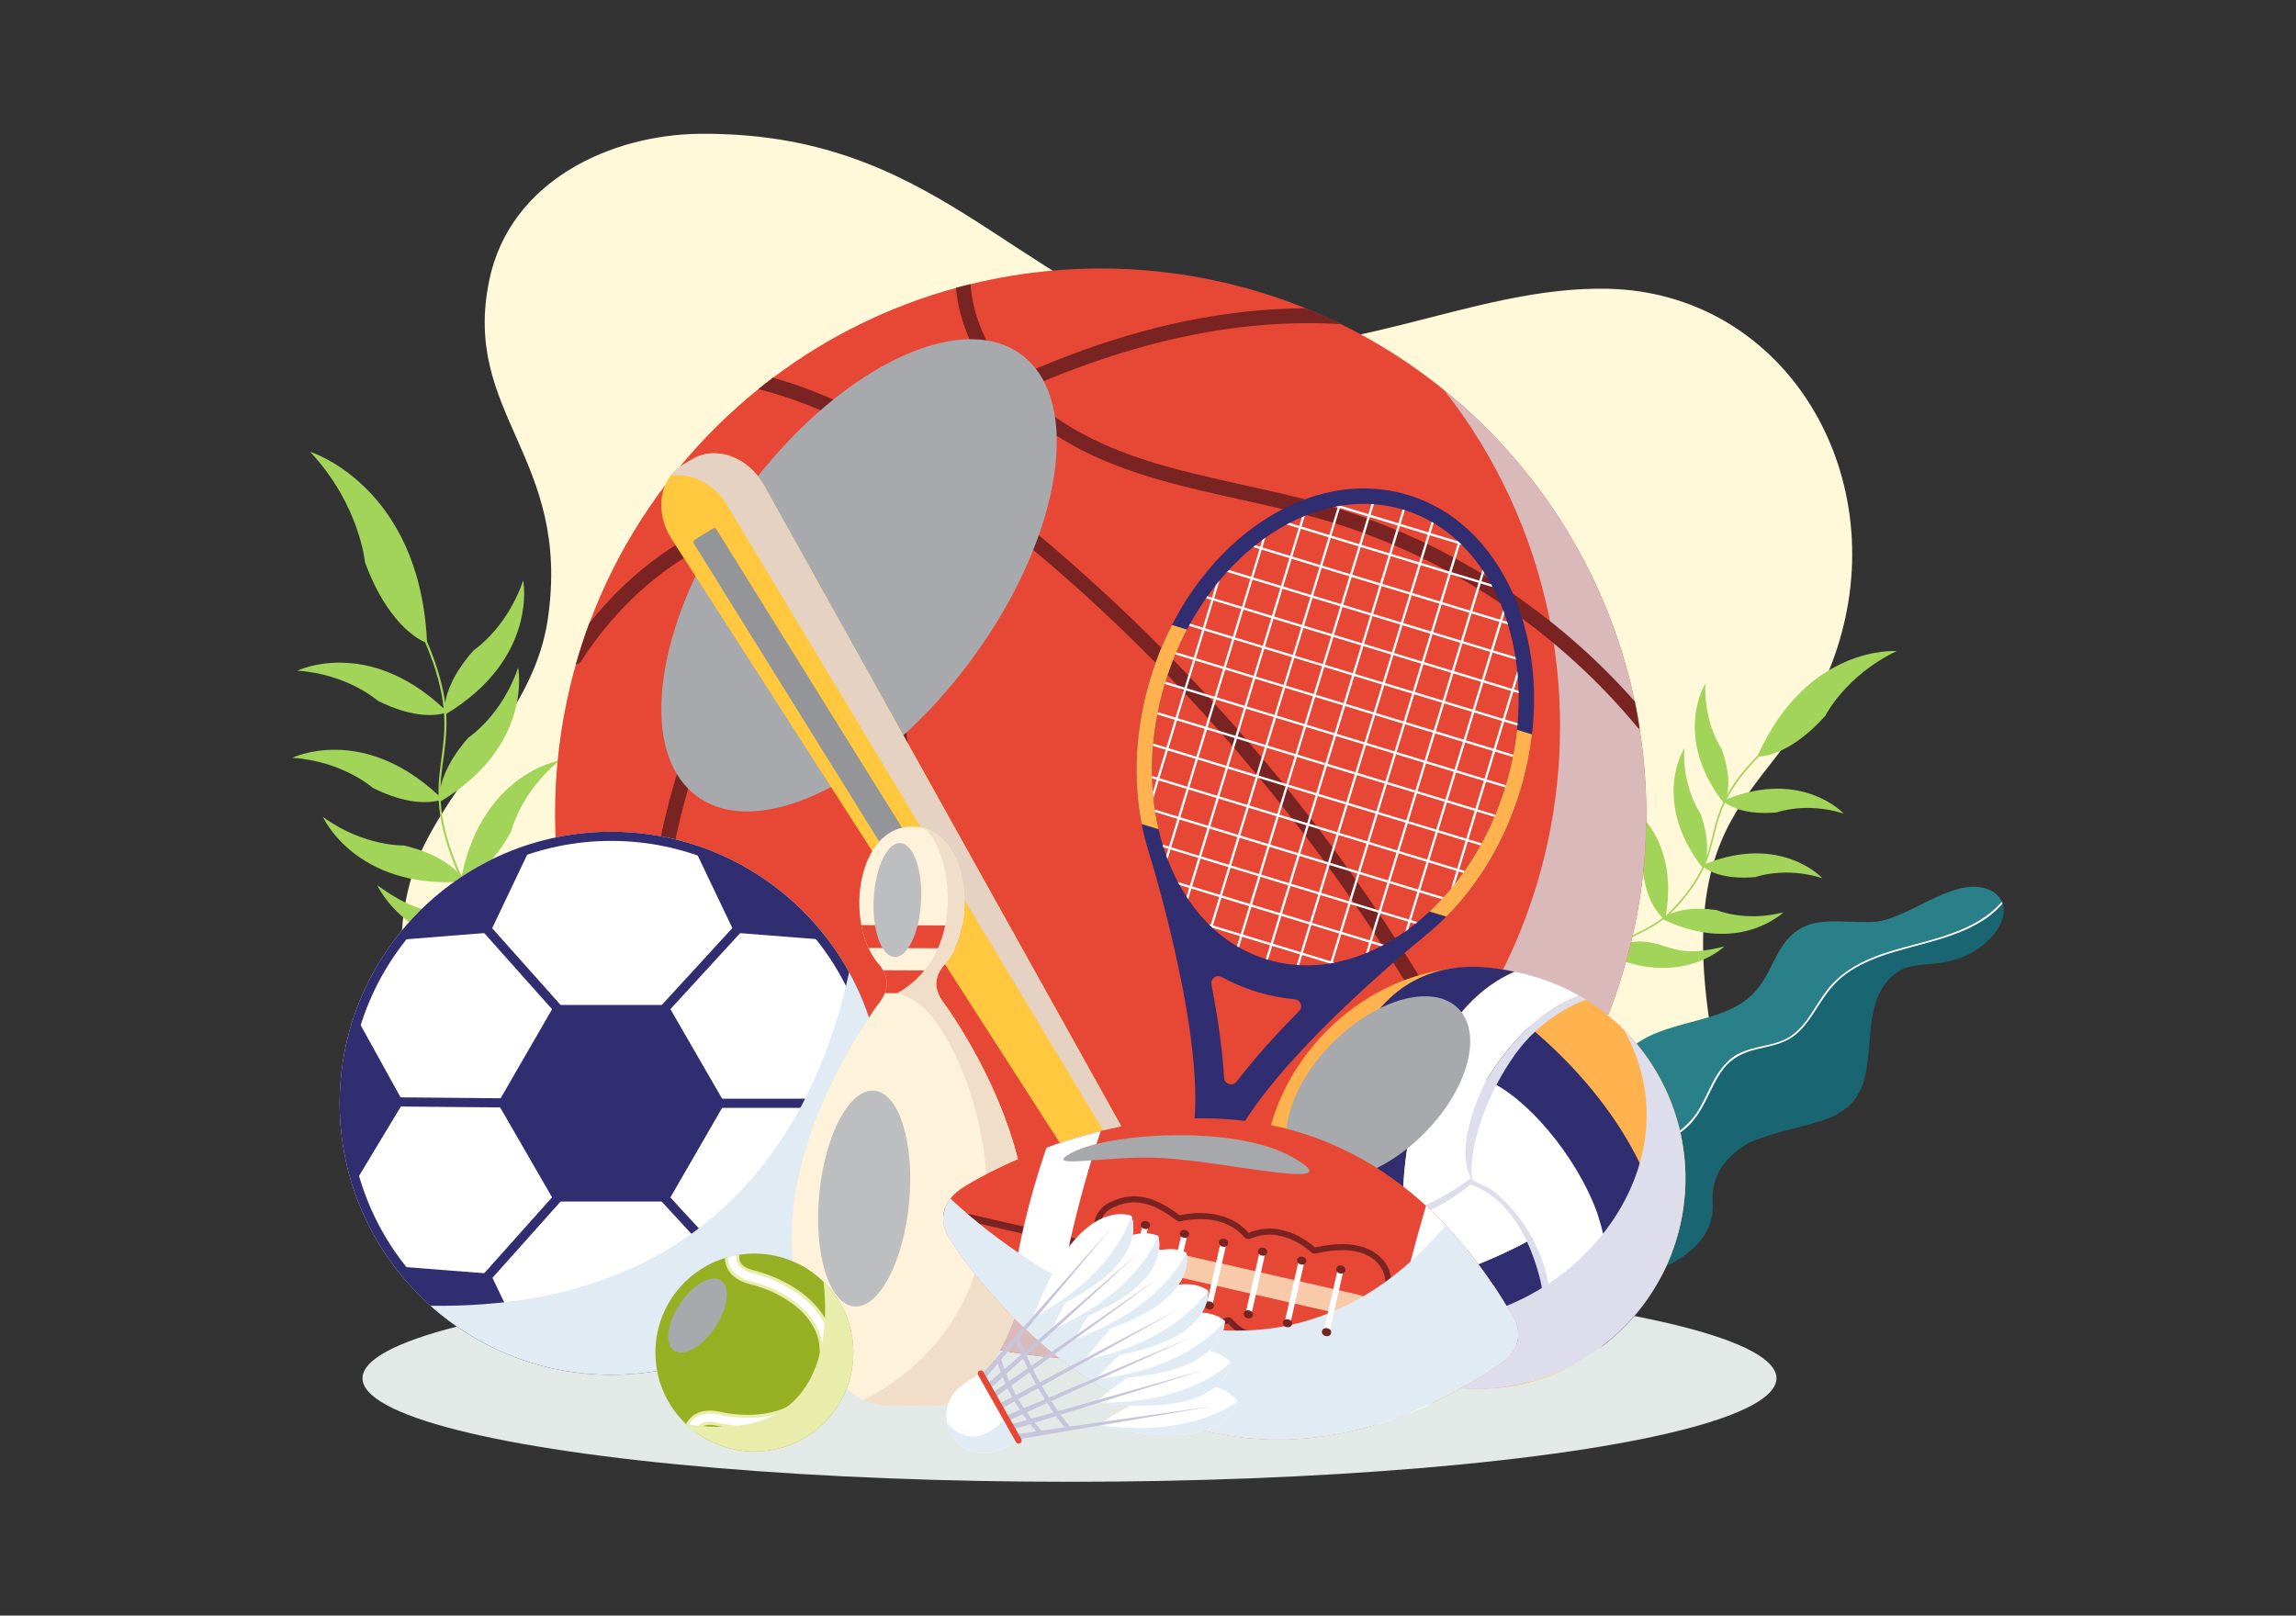 <svg xmlns="http://www.w3.org/2000/svg" id="Layer_1" x="0" y="0" enable-background="new 0 0 1364 960" version="1.1" viewBox="0 0 1364 960" xml:space="preserve"><rect x="0" y="0" width="1364" height="960" fill="#333333" stroke="none"/><ellipse cx="635.35" cy="818.99" fill="#e2e9e7" rx="420" ry="61.51"/><path fill="#fff8d9" d="M415.89,79.51c138.6-1.17,182.38,87.64,295.56,122.36c80.45,18.69,161.33-32.21,243.91-30.28
		c102.01,2.39,166.01,103.87,138.66,204.79c-26.96,99.46-106.1,86.03-75.22,249.95c6.08,32.26,2.17,73.1-11.66,96.21
		c-72.98,121.97-312.15-29.6-463.65,23.68c-91.53,32.19-166.43,32.19-238.19-31.88c-60.24-53.78-84.69-149.38-53.1-212.56
		c23.73-47.45,65.58-81.46,73.25-133.95c14.09-96.36-51.25-121.64-34.82-201.21C302.87,107.36,362.99,79.96,415.89,79.51z"/><path fill="#298089" d="M1041.52,590.44c-18.34,18.8-53.68,14.82-73.51,33.11c-10.99,10.97-9.26,25.42-10.5,38.5
						c-4.32,23.33-10.53,49.24-27.24,70.59c-8.39,9.45-20.34,16.99-26.8,27.25c10.54,2.66,23.68,4.13,37.12,3.74
						c0.31-0.19,0.62-0.39,0.93-0.58c11.92-7.78,22.01-18.85,25.29-33.02c3-12.9,0.96-27.47,8.36-39.08
						c4.05-6.35,10.5-10.54,16.63-14.66c6.32-4.26,12.16-8.73,16.36-15.19c7.02-10.78,10.32-24.9,21.13-32.83
						c6.6-4.83,14.84-5.82,22.56-7.74c4.32-1.07,8.57-2.52,12.25-5.07c3.15-2.18,5.81-4.95,8.16-7.95
						c4.63-5.92,8.15-12.62,12.68-18.62c4.6-6.09,10.41-10.98,17-14.8c14.39-8.33,30.93-11.37,46.71-15.96
						c14.28-4.16,29.28-9.94,39.52-21.19c0.35-0.38,0.69-0.77,1.02-1.17c-0.94-2.09-2.5-4.03-4.77-5.75
						c-20.91-11.97-47.32,14.59-70.04,17.76c-26.3,1.12-45.29-7.18-59.49,21.2C1051.01,576.32,1047.87,584.11,1041.52,590.44z"/><path fill="#196572" d="M1148.67,558.13c-15.78,4.59-32.32,7.64-46.71,15.96c-6.59,3.82-12.41,8.71-17,14.8
						c-4.54,5.99-8.05,12.69-12.68,18.62c-2.35,3-5.01,5.77-8.16,7.95c-3.69,2.55-7.93,4-12.25,5.07
						c-7.72,1.92-15.96,2.91-22.56,7.74c-10.81,7.93-14.11,22.05-21.13,32.83c-4.2,6.46-10.04,10.93-16.36,15.19
						c-6.13,4.12-12.58,8.31-16.63,14.66c-7.4,11.61-5.37,26.18-8.36,39.08c-3.29,14.17-13.38,25.23-25.29,33.02
						c-0.3,0.2-0.62,0.4-0.93,0.58c0.68-0.01,1.36-0.04,2.05-0.07c31.09-1.32,75.29-15.41,74.9-47.14
						c-1.21-14.84,3.87-27.32,22.48-37.88c35.31-14.35,65.41-7.75,69.28-47.17c2.93-17.39-0.59-44.67,21.82-55.95
						c9.49-3.24,19.48-1.86,29.02-4.84c17.28-4.07,33.85-21.09,29.51-33.7c-0.11-0.37-0.26-0.74-0.44-1.11
						c-0.33,0.4-0.67,0.79-1.02,1.17C1177.95,548.19,1162.94,553.97,1148.67,558.13z"/><path fill="#fff" d="M1148.67,558.13c-15.78,4.59-32.32,7.64-46.71,15.96c-6.59,3.82-12.41,8.71-17,14.8
						c-4.54,5.99-8.05,12.69-12.68,18.62c-2.35,3-5.01,5.77-8.16,7.95c-3.69,2.55-7.93,4-12.25,5.07
						c-7.72,1.92-15.96,2.91-22.56,7.74c-10.81,7.93-14.11,22.05-21.13,32.83c-4.2,6.46-10.04,10.93-16.36,15.19
						c-6.13,4.12-12.58,8.31-16.63,14.66c-7.4,11.61-5.37,26.18-8.36,39.08c-3.29,14.17-13.38,25.23-25.29,33.02
						c-0.3,0.2-0.62,0.4-0.93,0.58c0.68-0.01,1.36-0.04,2.05-0.07c2.82-1.87,5.55-3.95,8.19-6.26c4.85-4.26,9.1-9.21,12.25-14.85
						c3.35-6,5.09-12.5,5.96-19.29c0.89-6.92,1.06-13.96,2.64-20.78c1.79-7.8,5.78-14.08,12.02-19.1
						c6.11-4.91,13.18-8.53,18.94-13.91c4.84-4.53,8.14-10.27,11.1-16.13c3.08-6.13,5.83-12.52,10.02-18
						c5.08-6.66,11.96-9.92,19.99-11.82c7.77-1.83,15.8-3.09,22.29-8.1c5.74-4.44,9.71-10.69,13.57-16.72
						c4.27-6.66,8.64-13.08,14.82-18.12c6.59-5.36,14.32-9.1,22.25-12c23.85-8.74,55.66-11.22,72.97-31.6
						c-0.11-0.37-0.26-0.74-0.44-1.11c-0.33,0.4-0.67,0.79-1.02,1.17C1177.95,548.19,1162.94,553.97,1148.67,558.13z"/><path fill="#a2d459" d="M306.62,560.83c-9.83-14.47-21.08-21.99-30.8-37.95c4.71-1.69,16.54-7.81,27.85-28.78
			c0,0,5.33-23.16,28.75-42.16c0,0-45.4,7.37-58.1,68.37l-0.47-0.39c-8.24-18.62-11.34-32.32-12.02-43.75
			c55.11-33.22,46.01-79.53,46.01-79.53c-9.67,28.56-29.53,41.61-29.53,41.61c-11.09,12.61-15.16,22.89-16.58,29.62
			c0.49-15.03,4.38-26.88,3.36-43.63c54.81-33.21,45.74-79.37,45.74-79.37c-9.67,28.56-29.53,41.61-29.53,41.61
			c-11.91,13.54-15.73,24.41-16.86,31.06c-1.33-9.94-4.47-21.66-10.78-36.5c-4.5-92.5-69.4-112.56-69.4-112.56
			c29.59,31.73,32.59,65.8,32.59,65.8c13.24,35.63,31.03,45.38,35.7,47.39c6.87,16.21,9.92,28.7,10.97,39.23
			c-45.54-42.52-86.89-22.37-86.89-22.37c30.08,2.02,47.8,17.87,47.8,17.87c21.33,10.62,34.52,8.8,39.35,7.46
			c1.26,18.65-3.59,31.27-3.28,48.76c-45.52-42.47-86.84-22.33-86.84-22.33c30.08,2.02,47.8,17.87,47.8,17.87
			c21.06,10.48,34.18,8.84,39.15,7.51c0.58,11.17,3.43,24.5,11.09,42.42l-0.06-0.05c-4.76-4.79-14.15-11.46-31.69-15.66
			c0,0-23.76,0.78-48.12-16.97c0,0,19.2,42.95,83.13,38.48c8.82,14.27,18.83,21.71,27.9,33.71c-5.04-4.68-13.92-12.95-30.63-14.64
			c-12.69-1.29-23.76,0.78-48.12-16.97c0,0,19.26,43.09,83.44,38.46c6.24,10.07,11.79,23.55,15.83,44.73
			c0.41-0.08,0.84-0.15,1.26-0.24c-4.17-21.71-9.91-35.39-16.35-45.59c4.83-1.78,20.74-6.81,27.66-28.71c0,0,5.34-23.16,28.75-42.16
			C364.7,492.52,319.33,499.89,306.62,560.83z"/><path fill="#a2d459" d="M954.63,564.12c11.26-7.69,21.57-9.95,33.17-18.76c-2.94-2.57-9.78-10.38-12-28.83c0,0,2.73-18.33-8.84-38.8
			c0,0,30.85,18.3,22.66,66.19l0.45-0.15c11.29-11.16,17.45-20.23,21.2-28.32c-30.52-39.82-10.71-70.84-10.71-70.84
			c-1.13,23.48,9.56,38.62,9.56,38.62c4.45,12.31,4.48,20.94,3.59,26.23c3.93-11.05,4.49-20.76,10.01-32.62
			c-30.31-39.73-10.56-70.65-10.56-70.65c-1.13,23.48,9.56,38.62,9.56,38.62c4.78,13.23,4.46,22.2,3.38,27.35
			c3.8-6.83,9.42-14.45,18.23-23.41c29.64-65.85,82.47-61.89,82.47-61.89c-30.52,14.59-42.42,38.46-42.42,38.46
			c-19.77,22.08-35.46,24.08-39.43,24.21c-9.61,9.81-15.39,18-19.15,25.34c45.18-17.87,69.44,8.55,69.44,8.55
			c-22.41-7.11-39.78-0.66-39.78-0.66c-18.51,1.62-27.56-3.46-30.68-5.81c-6.24,13.17-6.32,23.72-11.53,36.33
			c45.15-17.84,69.39,8.56,69.39,8.56c-22.41-7.11-39.78-0.66-39.78-0.66c-18.27,1.6-27.33-3.33-30.56-5.72
			c-3.6,7.94-9.47,16.8-20.15,27.62l0.05-0.02c4.82-2.12,13.53-4.28,27.46-2.33c0,0,17.02,7.34,39.76,1.4
			c0,0-26.18,25.69-71.31,4.22c-10.47,7.85-19.86,10.38-29.86,16.51c4.99-1.96,13.8-5.42,26.4-1.89c9.58,2.69,17.02,7.34,39.76,1.4
			c0,0-26.27,25.78-71.53,4.11c-7.4,5.53-15.27,13.73-24.24,27.95c-0.28-0.17-0.57-0.35-0.85-0.53
			c9.22-14.57,17.28-22.86,24.87-28.42c-3-2.67-13.11-10.85-11.89-28.72c0,0,2.73-18.33-8.84-38.8
			C931.96,497.98,962.78,516.26,954.63,564.12z"/><path fill="#e64835" d="M885.03,256.45c-26.37-26.83-56.32-48.11-88.33-63.78c0,0,0,0-0.03-0.03c-6.89-3.42-13.9-6.54-21.01-9.43
			c-63.4-25.65-133.26-30.49-199.13-14.35c-2.9,0.69-5.74,1.45-8.62,2.23c-38.5,10.54-75.42,28.3-108.68,53.34
			c-2.92,2.19-5.77,4.44-8.62,6.75c-8.25,6.63-16.25,13.76-23.98,21.35c-35,34.4-60.51,74.81-76.55,117.94
			c-3,8.01-5.65,16.12-7.97,24.33c-29.81,104.86-5.79,221.91,72.36,307.44c0.03,0.03,0.03,0.03,0.06,0.06
			c2.66,2.89,5.4,5.81,8.18,8.64c3.83,3.9,7.72,7.67,11.74,11.32c0.03,0.03,0.03,0.03,0.03,0.03
			c62.81,57.92,143.16,86.49,223.2,85.52c3.96,0,7.85-0.12,11.78-0.34c76.79-3.64,152.57-34.46,211.7-92.58
			c5.21-5.13,10.21-10.35,14.96-15.76l6.32-7.27c61.85-73.71,85.83-168.58,71.65-258.67c-0.82-5.49-1.74-10.83-2.88-16.26
			c0-0.06-0.06-0.13-0.09-0.16C958.8,358.2,930.12,302.31,885.03,256.45z"/><path fill="#d9b9b9" d="M669.44,807.47c-3.93,0.22-7.82,0.34-11.78,0.34c-80.04,0.97-160.39-27.6-223.2-85.52c0,0,0,0-0.03-0.03
			c-4.02-3.65-7.91-7.42-11.74-11.32c-2.78-2.83-5.53-5.75-8.18-8.64c-0.03-0.03-0.03-0.03-0.06-0.06
			c-5.64-6.17-10.96-12.52-16.03-19c60.31,49.11,134.28,73.36,208.02,72.47c3.96,0,7.85-0.12,11.78-0.34
			c76.79-3.64,152.57-34.46,211.7-92.58c5.21-5.13,10.21-10.35,14.96-15.76l6.32-7.27c61.85-73.71,85.83-168.58,71.65-258.67
			c-0.82-5.49-1.74-10.83-2.88-16.26c0-0.06-0.06-0.13-0.09-0.16c-9.92-47.24-30.52-92.73-61.76-132.63
			c9.3,7.56,18.31,15.66,26.91,24.4c45.09,45.87,73.77,101.75,86.08,160.33c0.03,0.03,0.09,0.09,0.09,0.16
			c1.14,5.43,2.06,10.76,2.88,16.26c14.18,90.09-9.81,184.96-71.65,258.67l-6.32,7.27c-4.75,5.41-9.75,10.63-14.96,15.76
			C822.01,773.01,746.24,803.83,669.44,807.47z"/><path fill="#7a2323" d="M766.87,485.47c-54.67-69.94-118.2-133.75-189.05-187.35c-12.57-9.52-25.48-18.69-38.86-27.09
			c-7.24,5.14-14.23,10.66-20.95,16.46c-13.15,11.32-25.16,23.62-36.05,36.73c19.05,12.47,33.93,32.44,42.38,53.04
			c8.55,20.76,12.28,42.85,15.02,64.8c3.21,25.26,5.8,50.58,8.67,75.81c2.81,24.92,4.93,50.01,9.61,74.69
			c4.65,24.59,13.55,47.53,23.82,70.48c22.81,50.85,46.19,103.54,87.09,143.27c0.37,0.38,0.68,0.75,0.89,1.16
			c-3.93,0.22-7.82,0.34-11.78,0.34c-31.87-32.67-53.27-73.48-72.14-114.42c-9.91-21.52-20.35-43.13-27.98-65.54
			c-7.41-21.87-10.93-44.55-13.63-67.22c-2.97-24.57-5.59-49.24-8.4-73.84c-2.58-22.92-4.53-46.08-8.82-68.86
			c-6.23-33.11-20.57-68.74-50.35-86.85c-21.54,27.29-38.59,57.89-51.49,90.71c-18.82,47.85-31.61,97.74-30.72,149.24
			C395,623.82,408.92,675.99,434.32,722c0.03,0.09,0.09,0.16,0.12,0.25c-4.02-3.65-7.91-7.42-11.74-11.32
			c-2.78-2.83-5.53-5.75-8.18-8.64c-0.03-0.03-0.03-0.03-0.06-0.06c-15.8-35.24-25.36-73.18-28.3-111.86
			c-3.95-52.09,5.68-103.32,23.27-152.48c9.48-26.49,20.51-52.66,35.08-76.87c7.14-11.9,15.09-23.36,23.75-34.28
			c-1.95-0.98-4-1.81-6.11-2.58c-22.55-8.17-43.2-1.4-61.72,11.25c-22.03,15.11-40.7,34.95-55.1,57.38c-0.82,1.3-2.01,1.91-3.23,2
			c2.31-8.2,4.97-16.31,7.97-24.33c10.3-13.09,22.08-24.92,35.22-35.18c16.15-12.6,34.66-24.19,56.25-23.97
			c11.65,0.1,22.56,3.15,32.55,8.28c6.86-8.29,14.19-16.23,21.89-23.8c11-10.81,22.7-20.65,34.99-29.7
			c-24.95-15.01-51.39-27.32-79.7-34.7c-0.25-0.07-0.43-0.13-0.65-0.22c2.85-2.31,5.71-4.56,8.62-6.75
			c28.16,8.03,54.62,20.81,79.54,36.16c17.27-11.97,35.55-22.34,54.54-31.5c-13.81-16.57-23.49-36.34-25.39-58.01
			c2.87-0.79,5.71-1.54,8.62-2.23c1.53,21.23,11.21,40.44,25.06,56.35c10.95-5.08,22.11-9.69,33.39-13.98
			c44.94-17.12,92.7-27.87,140.68-28.02c7.11,2.9,14.12,6.01,21.01,9.43c-47.26-2.96-94.53,5.08-139.61,20.05
			c-16.65,5.5-33.19,11.87-49.32,19.14c1.95,1.98,3.95,3.9,6.06,5.72c24.02,21.36,54.08,33.02,84.79,41.19
			c33.57,8.95,68.1,14.23,101.22,25.1c32.62,10.75,63.83,25.78,92.52,44.65c29.15,19.16,55.71,42.16,78.79,68.28
			c0.03,0.03,0.09,0.09,0.09,0.16c1.14,5.43,2.06,10.76,2.88,16.26c-0.56-0.19-0.99-0.57-1.42-1.07
			c-45.6-55-106.37-96.95-174.24-119.44c-62.88-20.85-135.08-21.84-187.85-66.28c-3.96-3.34-7.76-6.89-11.31-10.69
			c-18.27,8.63-35.92,18.51-52.53,29.83c7.25,4.67,14.37,9.53,21.4,14.54c35.98,25.73,69.81,54.74,101.79,85.26
			c65.42,62.4,122.79,133.26,170.29,210.12c23.2,37.43,43.99,76.36,62.21,116.39l-6.32,7.27
			C861.74,623.13,818.27,551.2,766.87,485.47z"/><ellipse cx="510.33" cy="341.91" fill="#a7a9ac" rx="162.79" ry="83.5" transform="rotate(-53.76 510.301 341.888)"/><path fill="#fff" d="M524.5,655.59c0,88.96-72.39,161.35-161.36,161.35c-88.96,0-161.35-72.39-161.35-161.35
				c0-88.98,72.39-161.36,161.35-161.36C452.11,494.23,524.5,566.61,524.5,655.59z"/><polygon fill="#302d70" points="396.85 597.19 430.57 655.59 396.85 713.98 329.42 713.98 295.7 655.59 329.42 597.19"/><path fill="#302d70" d="M488.44,558.32l-52.04-4.08l-23.57-49.34C443.08,514.86,469.31,533.7,488.44,558.32z"/><path fill="#302d70" d="M314.8,504.46l-23.66,49.7l-53.4,4.25C257.17,533.38,283.93,514.32,314.8,504.46z"/><path fill="#302d70" d="M239.62,655.06l-28.24,46.87c-4.47-14.66-6.87-30.22-6.87-46.34c0-17.35,2.79-34.06,7.95-49.69
			L239.62,655.06z"/><path fill="#302d70" d="M315.27,806.87c-31.1-9.84-58.07-29-77.59-54.2l53.72,4.2L315.27,806.87z"/><path fill="#302d70" d="M490.02,750.81c-18.68,24.86-44.48,44.04-74.39,54.52l20.82-48.26L490.02,750.81z"/><path fill="#302d70" d="M521.76,655.59c0,16.51-2.52,32.44-7.2,47.4l-26.58-47.4L515,609.62
			C519.4,624.17,521.76,639.6,521.76,655.59z"/><rect width="69.48" height="5.45" x="382.49" y="572.24" fill="#302d70" transform="rotate(-47.476 417.2 574.936)"/><rect width="5.45" height="74.24" x="306.84" y="537.86" fill="#302d70" transform="rotate(-41.703 309.542 574.933)"/><rect width="5.45" height="78.03" x="413.84" y="696.41" fill="#302d70" transform="rotate(-42.597 416.603 735.474)"/><rect width="66.61" height="5.45" x="277.23" y="732.31" fill="#302d70" transform="rotate(-48.24 310.56 735.002)"/><rect width="73.91" height="5.45" x="422.86" y="652.86" fill="#302d70"/><rect width="5.45" height="67.15" x="266.45" y="621.76" fill="#302d70" transform="matrix(.009 -1 1 .009 -388.659 918.347)"/><path fill="#302d70" d="M363.14,816.94c-88.97,0-161.36-72.38-161.36-161.36s72.38-161.36,161.36-161.36
				c88.97,0,161.36,72.38,161.36,161.36S452.11,816.94,363.14,816.94z M363.14,499.68c-85.97,0-155.91,69.94-155.91,155.91
				s69.94,155.91,155.91,155.91s155.91-69.94,155.91-155.91S449.1,499.68,363.14,499.68z"/><path fill="#e1ebf4" d="M255.74,775.9c28.55,25.51,66.18,41.04,107.39,41.04c88.98,0,161.36-72.39,161.36-161.36
				c0-28.21-7.29-54.75-20.06-77.85C486.99,658.99,431.48,778.4,255.74,775.9z"/><g><path fill="#302d70" d="M836.53,294.14c-60.66-18.44-129.21,30.35-153.11,108.98c-23.9,78.62,5.91,157.31,66.57,175.74
			c60.66,18.44,129.21-30.35,153.11-108.98C927,391.26,897.2,312.58,836.53,294.14z M752.66,570.1
			c-55.73-16.94-82.86-90.65-60.47-164.31s85.94-119.81,141.68-102.88s82.86,90.65,60.47,164.31S808.4,587.04,752.66,570.1z"/><path fill="#ffb24d" d="M692.19,405.79c3.42-11.25,7.8-21.85,12.97-31.69l-8.92-2.71c-5.08,9.9-9.4,20.51-12.82,31.74
				c-9.1,29.95-10.41,59.91-5.18,86.55l10,3.04C682.16,466.36,682.99,436.07,692.19,405.79z"/><path fill="#ffb24d" d="M894.34,467.22c-9.2,30.28-25.37,55.91-45.08,74.42l10,3.04c19.16-19.23,34.75-44.84,43.85-74.8
				c3.41-11.23,5.72-22.45,7.01-33.5l-8.92-2.71C900.02,444.72,897.76,455.97,894.34,467.22z"/><path fill="#302d70" d="M682.45,506.19c0,0,38.95,124.84,24.42,175.13l10.98,3.34l10.98,3.34
			c15.91-49.88,117.74-131.92,117.74-131.92C771.01,592.69,715.37,578.36,682.45,506.19z M734.66,642.7
			c-2.33,3.06-7.21,1.58-7.45-2.26c-0.98-16.04-3.5-34.54-7.54-55.42c-0.67-3.44,2.97-6.12,6.05-4.45
			c13.6,7.37,28.09,11.78,43.49,13.22c3.49,0.33,5.02,4.57,2.55,7.06C756.79,615.95,744.41,629.92,734.66,642.7z"/><path fill="#302d70" d="M731.15,678.14l-20.73-6.3c-21.76,45.21-36.2,91.99-42.69,140.47l20.73,6.3
			C710.04,774.71,724.08,727.81,731.15,678.14z"/><rect width="35.85" height="11.25" x="661.63" y="810.28" fill="#ffb24d" transform="rotate(16.903 679.503 815.915)"/><path fill="#fff" d="M879.52,502.36c0.23-0.41,0.45-0.82,0.67-1.23l-7.81-2.37l5.02-16.5l10.36,3.15
			c0.18-0.42,0.36-0.85,0.54-1.27l-10.5-3.19l5.02-16.5l11.33,3.44c0.07-0.22,0.14-0.44,0.21-0.66c0.07-0.22,0.13-0.44,0.19-0.66
			l-11.33-3.44l5.02-16.5l10.5,3.19c0.09-0.45,0.17-0.9,0.26-1.36l-10.36-3.15l5.02-16.5l7.81,2.37c0.04-0.47,0.09-0.93,0.13-1.4
			l-7.54-2.29l5.02-16.5l3.1,0.94c-0.01-0.48-0.02-0.97-0.04-1.45l-2.66-0.81l2.22-7.3c-0.1-1.22-0.21-2.42-0.33-3.63l-3.2,10.53
			l-16.5-5.02l5.02-16.5l13.84,4.21c-0.07-0.5-0.14-1-0.22-1.5l-13.22-4.02l5.02-16.5l3.77,1.15c-0.16-0.53-0.32-1.06-0.48-1.58
			l-2.89-0.88l1.22-4.02c-0.26-0.71-0.52-1.42-0.79-2.13l-1.75,5.75l-16.5-5.02l5.02-16.5l7.09,2.16c-0.3-0.58-0.61-1.15-0.92-1.72
			l-5.77-1.75l1.59-5.23c-0.32-0.5-0.65-0.99-0.98-1.49l-1.92,6.32l-16.5-5.02l5.02-16.5l1.2,0.37c-0.72-0.71-1.44-1.41-2.18-2.1
			l-16.44-5l1.82-5.98c-0.4-0.24-0.81-0.48-1.22-0.71l-1.91,6.29l-16.5-5.02l2.49-8.21c-0.22-0.07-0.43-0.14-0.65-0.21
			c-0.22-0.07-0.44-0.12-0.66-0.19l-2.49,8.21l-16.5-5.02l1.91-6.29c-0.47-0.03-0.94-0.06-1.41-0.09l-1.82,5.98l-16.44-5
			c-0.99,0.16-1.99,0.34-2.98,0.53l1.2,0.37l-5.02,16.5l-16.5-5.02l1.92-6.32c-0.55,0.22-1.1,0.45-1.65,0.69l-1.59,5.23l-5.77-1.75
			c-0.58,0.3-1.15,0.6-1.72,0.91l7.09,2.16l-5.02,16.5l-16.5-5.02l1.75-5.75c-0.62,0.44-1.23,0.88-1.84,1.33l-1.22,4.02l-2.89-0.88
			c-0.43,0.34-0.86,0.7-1.28,1.05l3.77,1.15l-5.02,16.5l-13.22-4.02c-0.34,0.37-0.68,0.75-1.02,1.13l13.84,4.21l-5.02,16.5
			l-16.5-5.02l3.2-10.53c-0.77,0.93-1.54,1.87-2.3,2.83l-2.22,7.3l-2.66-0.81c-0.28,0.39-0.56,0.79-0.84,1.18l3.1,0.94l-5.02,16.5
			l-7.54-2.29c-0.23,0.41-0.45,0.82-0.67,1.23l7.81,2.37l-5.02,16.5l-10.36-3.15c-0.18,0.42-0.36,0.85-0.54,1.27l10.5,3.19
			l-5.02,16.5l-11.33-3.44c-0.07,0.22-0.14,0.44-0.21,0.66c-0.07,0.22-0.13,0.44-0.19,0.66l11.33,3.44l-5.02,16.5l-10.5-3.19
			c-0.09,0.45-0.17,0.9-0.26,1.36l10.36,3.15l-5.02,16.5l-7.81-2.37c-0.04,0.47-0.09,0.93-0.13,1.4l7.54,2.29l-5.02,16.5l-3.1-0.94
			c0.01,0.48,0.02,0.97,0.04,1.45l2.66,0.81l-2.22,7.3c0.1,1.22,0.21,2.42,0.33,3.63l3.2-10.53l16.5,5.02l-5.02,16.5l-13.84-4.21
			c0.07,0.5,0.14,1,0.22,1.5l13.22,4.02l-5.02,16.5l-3.77-1.15c0.16,0.53,0.32,1.06,0.48,1.58l2.89,0.88l-1.22,4.02
			c0.26,0.71,0.52,1.42,0.79,2.13l1.75-5.75l16.5,5.02l-5.02,16.5l-7.09-2.16c0.3,0.58,0.61,1.15,0.92,1.72l5.77,1.75l-1.59,5.23
			c0.32,0.5,0.65,0.99,0.98,1.49l1.92-6.32l16.5,5.02l-5.02,16.5l-1.2-0.37c0.72,0.71,1.44,1.41,2.18,2.1l16.44,5l-1.82,5.98
			c0.4,0.24,0.81,0.48,1.22,0.71l1.91-6.29l16.5,5.02l-2.49,8.21c0.22,0.07,0.43,0.14,0.65,0.21c0.22,0.07,0.44,0.12,0.66,0.19
			l2.49-8.21l16.5,5.02l-1.91,6.28c0.47,0.03,0.94,0.06,1.41,0.09l1.82-5.98l16.44,5c0.99-0.16,1.99-0.34,2.98-0.53l-1.2-0.37
			l5.02-16.5l16.5,5.02l-1.92,6.32c0.55-0.22,1.1-0.45,1.65-0.69l1.59-5.23l5.77,1.75c0.58-0.3,1.15-0.6,1.72-0.91l-7.09-2.16
			l5.02-16.5l16.5,5.02l-1.75,5.75c0.62-0.44,1.23-0.88,1.84-1.33l1.22-4.02l2.89,0.88c0.43-0.34,0.86-0.7,1.28-1.05l-3.77-1.15
			l5.02-16.5l13.22,4.02c0.34-0.37,0.68-0.75,1.02-1.13l-13.84-4.21l5.02-16.5l16.5,5.02l-3.2,10.53c0.77-0.93,1.54-1.87,2.3-2.83
			l2.22-7.3l2.66,0.81c0.28-0.39,0.56-0.79,0.84-1.18l-3.1-0.94l5.02-16.5L879.52,502.36z M705.3,467.44l-16.5-5.02l5.02-16.5
			l16.5,5.02L705.3,467.44z M710.71,449.62l-16.5-5.02l5.02-16.5l16.5,5.02L710.71,449.62z M716.13,431.8l-16.5-5.02l5.02-16.5
			l16.5,5.02L716.13,431.8z M721.54,413.99l-16.5-5.02l5.02-16.5l16.5,5.02L721.54,413.99z M726.96,396.17l-16.5-5.02l5.02-16.5
			l16.5,5.02L726.96,396.17z M732.37,378.35l-16.5-5.02l5.02-16.5l16.5,5.02L732.37,378.35z M712.28,508.49l-16.5-5.02l5.02-16.5
			l16.5,5.02L712.28,508.49z M717.7,490.67l-16.5-5.02l5.02-16.5l16.5,5.02L717.7,490.67z M723.11,472.85l-16.5-5.02l5.02-16.5
			l16.5,5.02L723.11,472.85z M728.53,455.04l-16.5-5.02l5.02-16.5l16.5,5.02L728.53,455.04z M733.94,437.22l-16.5-5.02l5.02-16.5
			l16.5,5.02L733.94,437.22z M739.36,419.4l-16.5-5.02l5.02-16.5l16.5,5.02L739.36,419.4z M744.77,401.58l-16.5-5.02l5.02-16.5
			l16.5,5.02L744.77,401.58z M750.19,383.77l-16.5-5.02l5.02-16.5l16.5,5.02L750.19,383.77z M755.6,365.95l-16.5-5.02l5.02-16.5
			l16.5,5.02L755.6,365.95z M761.02,348.13l-16.5-5.02l5.02-16.5l16.5,5.02L761.02,348.13z M724.69,531.72l-16.5-5.02l5.02-16.5
			l16.5,5.02L724.69,531.72z M730.1,513.9l-16.5-5.02l5.02-16.5l16.5,5.02L730.1,513.9z M735.52,496.08l-16.5-5.02l5.02-16.5
			l16.5,5.02L735.52,496.08z M740.93,478.27l-16.5-5.02l5.02-16.5l16.5,5.02L740.93,478.27z M746.35,460.45l-16.5-5.02l5.02-16.5
			l16.5,5.02L746.35,460.45z M751.76,442.63l-16.5-5.02l5.02-16.5l16.5,5.02L751.76,442.63z M757.18,424.82l-16.5-5.02l5.02-16.5
			l16.5,5.02L757.18,424.82z M762.59,407l-16.5-5.02l5.02-16.5l16.5,5.02L762.59,407z M768.01,389.18l-16.5-5.02l5.02-16.5
			l16.5,5.02L768.01,389.18z M773.42,371.37l-16.5-5.02l5.02-16.5l16.5,5.02L773.42,371.37z M778.84,353.55l-16.5-5.02l5.02-16.5
			l16.5,5.02L778.84,353.55z M784.25,335.73l-16.5-5.02l5.02-16.5l16.5,5.02L784.25,335.73z M737.09,554.95l-16.5-5.02l5.02-16.5
			l16.5,5.02L737.09,554.95z M742.5,537.13l-16.5-5.02l5.02-16.5l16.5,5.02L742.5,537.13z M747.92,519.32l-16.5-5.02l5.02-16.5
			l16.5,5.02L747.92,519.32z M753.33,501.5l-16.5-5.02l5.02-16.5l16.5,5.02L753.33,501.5z M758.75,483.68l-16.5-5.02l5.02-16.5
			l16.5,5.02L758.75,483.68z M764.16,465.87l-16.5-5.02l5.02-16.5l16.5,5.02L764.16,465.87z M769.58,448.05l-16.5-5.02l5.02-16.5
			l16.5,5.02L769.58,448.05z M774.99,430.23l-16.5-5.02l5.02-16.5l16.5,5.02L774.99,430.23z M780.41,412.41l-16.5-5.02l5.02-16.5
			l16.5,5.02L780.41,412.41z M785.82,394.6l-16.5-5.02l5.02-16.5l16.5,5.02L785.82,394.6z M791.24,376.78l-16.5-5.02l5.02-16.5
			l16.5,5.02L791.24,376.78z M796.65,358.96l-16.5-5.02l5.02-16.5l16.5,5.02L796.65,358.96z M802.07,341.15l-16.5-5.02l5.02-16.5
			l16.5,5.02L802.07,341.15z M807.48,323.33l-16.5-5.02l5.02-16.5l16.5,5.02L807.48,323.33z M754.9,560.36l-16.5-5.02l5.02-16.5
			l16.5,5.02L754.9,560.36z M760.32,542.55l-16.5-5.02l5.02-16.5l16.5,5.02L760.32,542.55z M765.73,524.73l-16.5-5.02l5.02-16.5
			l16.5,5.02L765.73,524.73z M771.15,506.91l-16.5-5.02l5.02-16.5l16.5,5.02L771.15,506.91z M776.56,489.1l-16.5-5.02l5.02-16.5
			l16.5,5.02L776.56,489.1z M781.98,471.28l-16.5-5.02l5.02-16.5l16.5,5.02L781.98,471.28z M787.39,453.46l-16.5-5.02l5.02-16.5
			l16.5,5.02L787.39,453.46z M792.81,435.65l-16.5-5.02l5.02-16.5l16.5,5.02L792.81,435.65z M798.22,417.83l-16.5-5.02l5.02-16.5
			l16.5,5.02L798.22,417.83z M803.64,400.01l-16.5-5.02l5.02-16.5l16.5,5.02L803.64,400.01z M809.05,382.2l-16.5-5.02l5.02-16.5
			l16.5,5.02L809.05,382.2z M814.47,364.38l-16.5-5.02l5.02-16.5l16.5,5.02L814.47,364.38z M819.88,346.56l-16.5-5.02l5.02-16.5
			l16.5,5.02L819.88,346.56z M825.3,328.75l-16.5-5.02l5.02-16.5l16.5,5.02L825.3,328.75z M772.72,565.78l-16.5-5.02l5.02-16.5
			l16.5,5.02L772.72,565.78z M778.14,547.96l-16.5-5.02l5.02-16.5l16.5,5.02L778.14,547.96z M783.55,530.15l-16.5-5.02l5.02-16.5
			l16.5,5.02L783.55,530.15z M788.97,512.33l-16.5-5.02l5.02-16.5l16.5,5.02L788.97,512.33z M794.38,494.51l-16.5-5.02l5.02-16.5
			l16.5,5.02L794.38,494.51z M799.8,476.7l-16.5-5.02l5.02-16.5l16.5,5.02L799.8,476.7z M805.21,458.88l-16.5-5.02l5.02-16.5
			l16.5,5.02L805.21,458.88z M810.63,441.06l-16.5-5.02l5.02-16.5l16.5,5.02L810.63,441.06z M816.04,423.24l-16.5-5.02l5.02-16.5
			l16.5,5.02L816.04,423.24z M821.46,405.43l-16.5-5.02l5.02-16.5l16.5,5.02L821.46,405.43z M826.87,387.61l-16.5-5.02l5.02-16.5
			l16.5,5.02L826.87,387.61z M832.29,369.79l-16.5-5.02l5.02-16.5l16.5,5.02L832.29,369.79z M837.7,351.98l-16.5-5.02l5.02-16.5
			l16.5,5.02L837.7,351.98z M843.12,334.16l-16.5-5.02l5.02-16.5l16.5,5.02L843.12,334.16z M790.54,571.19l-16.5-5.02l5.02-16.5
			l16.5,5.02L790.54,571.19z M795.95,553.38l-16.5-5.02l5.02-16.5l16.5,5.02L795.95,553.38z M801.37,535.56l-16.5-5.02l5.02-16.5
			l16.5,5.02L801.37,535.56z M806.78,517.74l-16.5-5.02l5.02-16.5l16.5,5.02L806.78,517.74z M812.2,499.93l-16.5-5.02l5.02-16.5
			l16.5,5.02L812.2,499.93z M817.61,482.11l-16.5-5.02l5.02-16.5l16.5,5.02L817.61,482.11z M823.03,464.29l-16.5-5.02l5.02-16.5
			l16.5,5.02L823.03,464.29z M828.44,446.48l-16.5-5.02l5.02-16.5l16.5,5.02L828.44,446.48z M833.86,428.66l-16.5-5.02l5.02-16.5
			l16.5,5.02L833.86,428.66z M839.27,410.84l-16.5-5.02l5.02-16.5l16.5,5.02L839.27,410.84z M844.69,393.03l-16.5-5.02l5.02-16.5
			l16.5,5.02L844.69,393.03z M850.1,375.21l-16.5-5.02l5.02-16.5l16.5,5.02L850.1,375.21z M855.52,357.39l-16.5-5.02l5.02-16.5
			l16.5,5.02L855.52,357.39z M860.93,339.58l-16.5-5.02l5.02-16.5l16.5,5.02L860.93,339.58z M813.77,558.79l-16.5-5.02l5.02-16.5
			l16.5,5.02L813.77,558.79z M819.19,540.98l-16.5-5.02l5.02-16.5l16.5,5.02L819.19,540.98z M824.6,523.16l-16.5-5.02l5.02-16.5
			l16.5,5.02L824.6,523.16z M830.01,505.34l-16.5-5.02l5.02-16.5l16.5,5.02L830.01,505.34z M835.43,487.53l-16.5-5.02l5.02-16.5
			l16.5,5.02L835.43,487.53z M840.84,469.71l-16.5-5.02l5.02-16.5l16.5,5.02L840.84,469.71z M846.26,451.89l-16.5-5.02l5.02-16.5
			l16.5,5.02L846.26,451.89z M851.67,434.07l-16.5-5.02l5.02-16.5l16.5,5.02L851.67,434.07z M857.09,416.26l-16.5-5.02l5.02-16.5
			l16.5,5.02L857.09,416.26z M862.5,398.44l-16.5-5.02l5.02-16.5l16.5,5.02L862.5,398.44z M867.92,380.62l-16.5-5.02l5.02-16.5
			l16.5,5.02L867.92,380.62z M873.33,362.81l-16.5-5.02l5.02-16.5l16.5,5.02L873.33,362.81z M837,546.39l-16.5-5.02l5.02-16.5
			l16.5,5.02L837,546.39z M842.42,528.57l-16.5-5.02l5.02-16.5l16.5,5.02L842.42,528.57z M847.83,510.76l-16.5-5.02l5.02-16.5
			l16.5,5.02L847.83,510.76z M853.25,492.94l-16.5-5.02l5.02-16.5l16.5,5.02L853.25,492.94z M858.66,475.12l-16.5-5.02l5.02-16.5
			l16.5,5.02L858.66,475.12z M864.08,457.31l-16.5-5.02l5.02-16.5l16.5,5.02L864.08,457.31z M869.49,439.49l-16.5-5.02l5.02-16.5
			l16.5,5.02L869.49,439.49z M874.91,421.67l-16.5-5.02l5.02-16.5l16.5,5.02L874.91,421.67z M880.32,403.86l-16.5-5.02l5.02-16.5
			l16.5,5.02L880.32,403.86z M885.74,386.04l-16.5-5.02l5.02-16.5l16.5,5.02L885.74,386.04z M865.65,516.17l-16.5-5.02l5.02-16.5
			l16.5,5.02L865.65,516.17z M871.06,498.35l-16.5-5.02l5.02-16.5l16.5,5.02L871.06,498.35z M876.48,480.54l-16.5-5.02l5.02-16.5
			l16.5,5.02L876.48,480.54z M881.89,462.72l-16.5-5.02l5.02-16.5l16.5,5.02L881.89,462.72z M887.31,444.9l-16.5-5.02l5.02-16.5
			l16.5,5.02L887.31,444.9z M892.72,427.09l-16.5-5.02l5.02-16.5l16.5,5.02L892.72,427.09z"/><path fill="#ffb24d" d="M726.88,700.7l-25.46-7.74c-3.08-0.94-4.82-4.2-3.89-7.28l2.53-8.33c0.94-3.08,4.2-4.82,7.28-3.89
			l25.46,7.74c3.08,0.94,4.82,4.2,3.89,7.28l-2.53,8.33C733.22,699.9,729.96,701.64,726.88,700.7z"/></g><g><path fill="#ffc83f" d="M453.77,288.22l225.24,404.15l3.04,5.47l16.35,29.34l7.12,12.77l5.48,9.82l7.12,12.77l6.17,11.08l7.11,12.79
			l10.63,19.07l-22.32,13.88l-12.12-18.87l-7.92-12.32l-6.85-10.67l-7.91-12.3l-6.08-9.47l-7.89-12.31l-16.55-25.73l-4.59-7.15
			l-250.91-390.4c-10.13-15.78-7.19-35.69,6.49-43.79l6.02-3.55C425.29,264.57,444.49,271.55,453.77,288.22z"/><path fill="#e6d2c3" d="M411.38,272.81l-6.02,3.55c-2.81,1.67-5.15,3.85-7.03,6.38c12.29-2.15,26.2,4.67,33.9,17.84l238.39,396.4
			l-1.61,8.37l16.96,29l7.39,12.61l5.68,9.7l7.39,12.61l6.4,10.94l7.38,12.64l11.03,18.85l-11.58,7.54l0.07,0.1l22.32-13.88
			L731.4,786.4l-7.11-12.79l-6.17-11.08L711,749.76l-5.48-9.82l-7.12-12.77l-16.35-29.34l-3.04-5.47L453.77,288.22
			C444.49,271.55,425.29,264.57,411.38,272.81z"/><polygon fill="#8a5451" points="679.01 692.36 682.05 697.83 698.4 727.18 705.52 739.94 711 749.76 718.12 762.53 724.29 773.6 731.4 786.4 742.03 805.47 719.72 819.35 707.6 800.48 699.67 788.16 692.82 777.49 684.91 765.19 678.83 755.72 670.93 743.42 654.38 717.69 649.79 710.54"/><ellipse cx="732.3" cy="814.59" fill="#ffc83f" rx="19.25" ry="7.87" transform="rotate(-30.605 732.282 814.59)"/><path fill="#939598" d="M566.53,543.78l-11.09,6.89c-0.65,0.41-1.52,0.21-1.92-0.45L412.07,322.78c-0.41-0.65-0.21-1.52,0.45-1.92
			l11.09-6.89c0.65-0.41,1.52-0.21,1.92,0.45l141.44,227.45C567.38,542.52,567.18,543.38,566.53,543.78z"/></g><g><path fill="#ffb24d" d="M899.81,577.41c0,0,0,0-0.02,0.05c-30.42,13.15-48.21,43.91-57.23,74.57l0.01,0.03
					c-7,23.81-9.69,48.78-9.49,73.52l-0.03,0.01c0.06,2.27,0.12,4.51,0.2,6.72c-25.89,6-57.19,6.66-79.38-6.6
					c-20.4-82.86,61.16-167.16,145.84-148.26L899.81,577.41z"/><path fill="#302d70" d="M900.43,577.14c-0.21,0.08-0.37,0.17-0.57,0.29c-0.05-0.02-0.05-0.02-0.05-0.02
					C900.02,577.33,900.22,577.22,900.43,577.14z"/><path fill="#302d70" d="M899.71,577.44c0.03,0.01,0.16-0.1,0.08,0.01c-30.42,13.14-48.21,43.91-57.23,74.57l0.01,0.03
					c-6.97,23.8-9.72,48.79-9.49,73.52l-0.03,0.01c0.04,2.28,0.1,4.51,0.2,6.72c-13.75,3.24-27.98,4.64-41.26,3.87
					C783.47,638.36,813.45,557.91,899.71,577.44z"/><path fill="#ffb24d" d="M901.08,576.87c-0.42,0.15-0.82,0.34-1.22,0.56c-0.05-0.02-0.05-0.02-0.05-0.02
					C900.23,577.23,900.65,577.04,901.08,576.87z"/><path fill="#fff" d="M899.86,577.43c-0.05-0.02-0.05-0.02-0.05-0.02c0.42-0.17,0.84-0.37,1.26-0.54
					C900.66,577.02,900.25,577.21,899.86,577.43z"/><path fill="#fff" d="M943.36,594.75c-52.11,11.97-71.6,63.63-61.08,114.82c-16.16,11.96-30.37,18.38-49,22.73
					c-0.11-2.18-0.12-4.54-0.2-6.72l0.03-0.01c-0.27-24.72,2.48-49.7,9.46-73.5l-0.01-0.03c8.9-30.63,27-61.54,57.23-74.57
					C915.28,580.44,930.05,586.36,943.36,594.75z"/><path fill="#302d70" d="M760.62,747.7c-0.14-0.07-0.3-0.17-0.42-0.28c0.14,0.07,0.26,0.18,0.41,0.25
				C760.62,747.7,760.62,747.7,760.62,747.7z"/><path fill="#ffb24d" d="M949.31,801.15c-61.8,48.88-160.98,19.61-188.67-53.42c47.72,33.12,111.25,10.77,156.9-15.71
				C934.66,750.69,950.17,776.58,949.31,801.15z"/><path fill="#ffb24d" d="M760.62,747.7c-0.14-0.07-0.3-0.17-0.42-0.28c0.14,0.07,0.26,0.18,0.41,0.25
				C760.62,747.7,760.62,747.7,760.62,747.7z"/><path fill="#302d70" d="M940.07,764.23c-68.52,47.06-150.08,65.64-179.43-16.49c47.72,33.12,111.25,10.77,156.9-15.71
				C926.62,741.87,934.45,752.96,940.07,764.23z"/><path fill="#ddddeb" d="M913.61,732.31c-2.35,1.25-4.78,2.49-7.21,3.74c-1.19,0.63-2.41,1.2-3.65,1.81
				c-3.82,1.87-7.68,3.63-11.7,5.3c-0.89,0.37-1.75,0.72-2.6,1.11c-3.4,1.4-6.95,2.73-10.5,4.03c-5.28,1.89-10.68,3.66-16.19,5.12
				c-2.25,0.66-4.5,1.21-6.74,1.79c-2.3,0.52-4.6,1.05-6.85,1.47c-0.21,0.08-0.38,0.14-0.57,0.17c-1.69,0.34-3.42,0.7-5.09,0.99
				c-5.08,0.91-10.15,1.53-15.28,1.86c-1.64,0.16-3.35,0.23-5.05,0.34c-3.38,0.17-6.76,0.21-10.07,0.12c-1.68-0.06-3.34-0.17-5-0.27
				c-0.93-0.06-1.86-0.11-2.78-0.25c-1.73-0.2-3.45-0.36-5.23-0.58c-1.76-0.27-3.56-0.56-5.31-0.91c-0.9-0.19-1.71-0.36-2.61-0.55
				c-0.6-0.14-1.16-0.25-1.73-0.4c-0.86-0.2-1.74-0.43-2.61-0.67c-1.76-0.5-3.46-1.03-5.15-1.56c-1.71-0.56-3.4-1.21-5.03-1.88
				c-1.15-0.45-2.25-0.96-3.38-1.46c-0.7-0.3-1.38-0.64-2.01-0.96c-0.48-0.22-0.94-0.41-1.39-0.68c-0.77-0.39-1.6-0.8-2.4-1.26
				c-0.51-0.33-1.1-0.63-1.6-0.92l-0.05-0.02c-0.67-0.43-1.31-0.79-1.98-1.21c-0.62-0.41-1.28-0.8-1.93-1.27
				c-0.63-0.44-1.3-0.87-1.94-1.31c-0.37-0.26-0.74-0.52-1.11-0.78c-0.01-0.03-0.01-0.03-0.03-0.07c-2.1-5.75-3.75-11.59-4.97-17.43
				l-0.01-0.03c-1.71-8.27-3.11-16.03-3.14-24.24c0.01-1.39-0.03-3.26-0.01-4.61c6.28,7.03,16.3,15.6,28.8,21.39
				c2.68,1.28,5.4,2.34,8.12,3.2c1.11,0.34,2.23,0.69,3.31,0.96c12.51,3.42,25.51,3.1,38.55-0.15l0.07-0.03
				c1.19-0.32,2.34-0.62,3.51-1c13.32-3.87,26.58-10.76,39.44-20.12c0.06-0.06,0.18-0.15,0.31-0.23c0.18-0.15,0.4-0.3,0.62-0.46
				c1.47,0.77,2.88,1.52,4.28,2.31c0.35,0.19,0.74,0.4,1.1,0.63l0.01,0.03c0.93,0.49,1.82,0.99,2.72,1.5
				c0.6,0.34,1.17,0.72,1.78,1.09c4.86,2.93,9.22,6,13.16,9.11C902.56,720.22,908.31,726.03,913.61,732.31z"/><path fill="#fff" d="M917.52,731.99c-45.62,26.55-109.13,48.89-156.88,15.74l-0.01-0.03c-6.11-14.79-9.86-31.16-9.92-46.98
				c33.88,39.42,86.25,34.56,125.28,1.14c1.83,0.89,3.71,1.74,5.49,2.7l0.01,0.03C895.65,711.38,907.01,720.55,917.52,731.99z"/><path fill="#ddddeb" d="M910.47,736.06c-1.04,0.62-2.17,1.19-3.28,1.83c-13.66-29.55-33.75-34.03-33.75-34.03
				c0.56-0.4,1.08-0.83,1.63-1.27c0.06-0.06,0.18-0.15,0.31-0.23c0.18-0.15,0.39-0.34,0.61-0.5c0.57,0.27,1.15,0.57,1.73,0.83
				c1.29,0.6,2.53,1.21,3.76,1.87l0.01,0.03c1.67,0.77,3.13,1.54,4.62,2.38c4.98,2.73,9.47,5.59,13.54,8.53
				c6.29,4.9,12.31,10.45,17.86,16.48C915.21,733.35,912.86,734.72,910.47,736.06z"/><path fill="#ddddeb" d="M949.31,801.15c-0.34,0.48-0.66,0.91-1.04,1.37c-8.8,6.21-18.54,11.35-29.14,15.21
				c-3.35,1.22-6.71,2.29-10.09,3.21c-1.36,0.38-2.7,0.71-4.08,1.05c8.74-17.41,11.96-31.35,12.11-43.38
				c0.16-12.55-3-22.97-6.69-33.08c-0.99-2.72-2.07-5.25-3.19-7.65c1.13-0.57,2.21-1.2,3.3-1.79c2.44-1.32,4.79-2.69,7.05-4.07
				c9.08,9.84,16.92,20.93,22.53,32.2C946.29,776.73,949.84,789.5,949.31,801.15z"/><g><path fill="#ffb24d" d="M993.76,657.44c19.37,53.26,0.55,111.49-43.8,143.88c16.6-42.29-3.74-87.92-29.45-122.01
					c-2.27-3.08-16.03-14.15-18.45-17.01c-6.04-7.33-12.41-14.07-19.02-20.52c13.24-21.67,31.69-41.26,54.98-50.2
					c1.85,1.04,3.56,2.06,5.35,3.18l0.01,0.03C965.83,609.03,983.94,630.52,993.76,657.44z"/><path fill="#302d70" d="M986.64,759.01c-8.74,16.43-21.23,31.14-36.68,42.3c16.6-42.29-3.74-87.92-29.45-122.01
					c-2.27-3.08-16.03-14.15-18.45-17.01c-6.04-7.33-12.41-14.07-19.02-20.52c7.23-11.8,15.95-22.77,25.46-31.57
					C964.82,657.06,995.15,717.78,986.64,759.01z"/><path fill="#fff" d="M949.09,721.38c12.94,41.31,7.81,66.14,2.52,78.73c-12.46,9.37-27.17,16.68-42.58,20.83
					c24.04-36.85,11.08-87.41-22.92-113.96c-65.92-31.71-3.49-65.09-3.11-65.16C905.48,650.73,936.37,685.86,949.09,721.38z"/></g><path fill="#ddddeb" d="M942.19,594.03c-7.61,2.86-19.18,8.5-30.34,19.09c-4.1,3.83-8.12,8.29-11.88,13.58
				c-4.1,5.76-7.7,11.7-10.79,17.65c-0.42,0.79-0.85,1.57-1.24,2.35c-11.48,22.91-15.43,45.1-13.14,54.97
				c-12.94-20.09,8.2-59.85,8.2-59.85c0.03-0.01,0.05,0.02,0.08,0.01c-0.01-0.03-0.05-0.02-0.06-0.06
				c7.23-11.8,15.95-22.77,25.46-31.57c8.49-7.92,19.55-14.76,29.51-18.63C939.45,592.38,940.8,593.15,942.19,594.03z"/><ellipse cx="818.82" cy="646.61" fill="#a7a9ac" rx="67.08" ry="38.27" transform="rotate(-45.001 818.817 646.625)"/><path fill="#ddddeb" d="M991.04,650.9l0.01-0.04c-0.85-1.94-1.69-3.76-2.63-5.64c-6.01-12.25-14-23.46-23.64-33.18
			c-0.04-0.01-0.06-0.05-0.06-0.05c58.52,103.94-84.93,229.76-198.82,147.14c14.44,27.06,38.68,48.75,69.41,59.34
			c3.31,1.14,6.69,2.16,10.14,3.03c10.94,2.77,21.88,4.02,32.65,3.84c0.68,0.02,1.38,0,2.08-0.05c0.69-0.02,1.35-0.04,2.04-0.06
			c18.41-0.88,36.18-5.87,52.09-14.25c30.3-15.9,54-44.13,63.08-79.93C1004.44,703.28,1001.58,675.32,991.04,650.9z"/></g><g><path fill="#fff2db" d="M579.88,823.09c-6.43,7.9-16.09,12.45-26.26,12.41l-26.03-0.1c-5.14-0.02-10.16-1.21-14.67-3.41
			c-4.41-2.15-8.36-5.27-11.5-9.2c-57.33-71.66-25.82-157.55,18.35-223.47c1.15-1.71,4.2-4.92,5.9-9.18
			c1.53-3.81,1.96-8.46-1.01-13.59c-0.67-1.19-1.54-2.41-2.61-3.64c-2.42-2.8-4.46-6.05-6.11-9.6c-1.95-4.19-3.38-8.8-4.26-13.6
			c-4.94-26.34,5.66-58.51,29.81-58.42l0.84,0c2.2,0.01,4.3,0.29,6.26,0.81c19.65,5.11,27.78,33.93,23.11,57.83
			c-0.93,4.8-2.39,9.4-4.37,13.57c-1.68,3.54-3.74,6.77-6.18,9.55c-1.08,1.22-1.96,2.44-2.63,3.62c-3.01,5.13-2.61,9.76-1.13,13.58
			c1.66,4.27,4.69,7.51,5.84,9.23C604.09,660.15,637.75,751.86,579.88,823.09z"/><path fill="#e64835" d="M557.38,590.26l-31.72-0.12c1.53-3.81,1.96-8.46-1.01-13.59l33.86,0.13
			C555.5,581.81,555.9,586.44,557.38,590.26z"/><path fill="#e64835" d="M571.7,549.94c-0.93,4.8-2.39,9.4-4.37,13.57l-51.39-0.2c-1.95-4.19-3.38-8.8-4.26-13.6L571.7,549.94z"/><path fill="#f0dec9" d="M579.88,823.09c-6.43,7.9-16.09,12.45-26.26,12.41l-26.03-0.1c-5.14-0.02-10.16-1.21-14.67-3.41
			c105.65-55.02,75.4-179.48,43.07-224.9c-10.24-14.39-22.94-16.92-22.94-16.92c44.02-24.98,30.8-88.48,15.54-98.06
			c19.65,5.11,27.78,33.93,23.11,57.83c-0.93,4.8-2.39,9.4-4.37,13.57c-1.68,3.54-3.74,6.77-6.18,9.55
			c-1.08,1.22-1.96,2.44-2.63,3.62c-3.01,5.13-2.61,9.76-1.13,13.58c1.66,4.27,4.69,7.51,5.84,9.23
			C604.09,660.15,637.75,751.86,579.88,823.09z"/><ellipse cx="513.37" cy="712.16" fill="#bcbec0" rx="64.4" ry="26.8" transform="rotate(-84.572 513.39 712.17)"/><ellipse cx="533.15" cy="534.88" fill="#bcbec0" rx="33.89" ry="14.1" transform="rotate(-87.037 533.105 534.864)"/></g><g><path fill="#e64835" d="M896.97,779.05c0,0,14.98,18.57-7.42,32.57l-0.96,0.53C692.5,941.76,565.9,738.63,565.9,738.63l-0.64-0.82
			c0,0-14.98-18.57,7.42-32.57l0.96-0.57c0,0,202.1-128.24,322.68,73.53L896.97,779.05z"/><path fill="#7a2323" d="M901.66,795.71c-0.2,1.33-0.56,2.69-1.12,4.06l-340.11-77.49l0.86-4.12l0-0.01L901.66,795.71z"/><path fill="#f8caaa" d="M807.88,769.54L666.3,737.29c-2.67-0.61-5.33,1.06-5.94,3.73l-0.81,3.55c-0.61,2.67,1.06,5.33,3.73,5.94
			l141.58,32.26c2.67,0.61,5.33-1.06,5.94-3.73l0.81-3.55C812.22,772.81,810.55,770.15,807.88,769.54z"/><path fill="#7a2323" d="M824.05,752.21c-2.43-4.41-9.4-12.96-26.78-12.95c-4.6,0-9.92,0.6-16.08,2.03
			c-1.77-1.62-12.85-11.26-27.05-11.26c-3.94,0-8.12,0.74-12.41,2.6c-8.35-9.66-20.08-11.81-28.89-11.81
			c-6.11,0-10.81,1.04-12.01,1.33c-10.98-8.44-19.65-11.3-26.97-11.3c-5.54,0-10.3,1.63-14.72,3.71c-1.86,0.87-6.41,3.54-8.39,9.31
			c-1.68,4.9-0.97,10.54,2.1,16.75c-4.7,3-7.72,7-8.74,11.59c-1.06,4.79,0.03,9.98,3.09,14.63c5.24,7.98,13.65,11.94,25.52,11.94
			c3.95,0,8.28-0.44,13-1.31c0.72-0.14,1.46-0.28,2.2-0.43c1.86,1.6,14.35,11.88,29.3,11.88c1.86,0,3.76-0.16,5.67-0.51
			c2.18-0.41,4.39-1.06,6.6-2.02c7.76,8.96,18.01,11.14,26.14,11.14c6.56,0,11.74-1.42,13.14-1.84c8.98,9.13,18.8,12.52,27.63,12.52
			c2.17,0,4.28-0.21,6.31-0.58c3.42-0.63,6.6-1.75,9.39-3.18c3.05-1.56,6.87-5.16,8.48-10.56c1.46-4.91,0.69-10.29-2.21-15.55
			C831.92,767.5,824.9,753.75,824.05,752.21z M815.22,780.08c2.43,4.4,3.09,8.82,1.91,12.78c-1.29,4.33-4.4,7.22-6.67,8.38
			c-2.61,1.34-5.44,2.3-8.41,2.85c-1.86,0.35-3.76,0.52-5.65,0.52c-9.03,0-17.69-3.96-25.06-11.44c-0.69-0.7-1.62-1.08-2.57-1.08
			c-0.35,0-0.7,0.05-1.04,0.15c-1.31,0.4-6.07,1.68-12.1,1.68c-9.85,0-17.73-3.33-23.41-9.9c-0.7-0.81-1.7-1.25-2.73-1.25
			c-0.48,0-0.97,0.1-1.43,0.3c-1.88,0.82-3.84,1.42-5.82,1.78c-1.63,0.3-3.32,0.45-5.02,0.45c-13.78,0-25.64-9.88-26.95-11.01
			c-0.66-0.57-1.5-0.87-2.35-0.87c-0.24,0-0.49,0.02-0.73,0.08c-0.72,0.15-1.43,0.29-2.12,0.42c-4.49,0.83-8.64,1.25-12.34,1.25
			c-10.59,0-17.95-3.37-22.51-10.32c-2.52-3.82-3.44-8.03-2.58-11.87c0.8-3.62,3.28-6.85,7.16-9.33c1.55-0.99,2.11-2.99,1.29-4.64
			c-2.63-5.31-3.28-10.02-1.92-13.98c1.54-4.47,5.07-6.54,6.52-7.22c4.94-2.33,9.01-3.37,13.18-3.37c7.43,0,15.53,3.45,24.77,10.55
			c0.64,0.49,1.41,0.75,2.2,0.75c0.28,0,0.57-0.03,0.85-0.1c0.84-0.2,5.34-1.23,11.16-1.23c7.77,0,18.61,1.83,26.17,10.57
			c0.7,0.81,1.7,1.25,2.73,1.25c0.48,0,0.97-0.1,1.43-0.3c3.52-1.53,7.22-2.3,10.97-2.3c12.99,0,23.47,9.26,24.62,10.31
			c0.67,0.62,1.54,0.95,2.44,0.95c0.27,0,0.55-0.03,0.82-0.09c5.53-1.28,10.67-1.93,15.27-1.93c15.24,0,21.34,6.95,23.62,11.09
			c1.13,2.06,6.22,12.78-4.77,21.57C814.75,776.62,814.37,778.55,815.22,780.08z"/><path fill="#fff" d="M871.3,742.23c0,0-14.77-17.61-24.15-25.75c-12.85,43.92-22.85,87.29-29.98,130.11c0,0,1.39,0.44,14.34-4.81
			c8.52-2.99,17.87-6.55,18.96-8.16C854.28,802.41,861.33,771.97,871.3,742.23z"/><path fill="#fff" d="M621.71,681.99c-11.08,32.05-18.5,64.68-22.31,97.91c9.94,10.71,25.07,23.15,25.07,23.15
			c5.25-43.94,15.05-87.59,29.41-130.94C653.88,672.1,636.45,676.35,621.71,681.99z"/><path fill="#e1ebf4" d="M889.54,811.62l-0.96,0.53C692.5,941.76,565.9,738.63,565.9,738.63l-0.64-0.82c0,0-10.61-13.15-0.62-25.67
				c0,0,167.07,165.55,294.22,16.01c0.01-0.02,0.04-0.04,0.05-0.06c13.07,13.83,25.63,30.4,37.41,50.11l0.64,0.86
				C896.97,779.06,911.94,797.62,889.54,811.62z"/><rect width="3.48" height="38.17" x="790.54" y="753.86" fill="#fff" transform="rotate(12.839 792.172 772.805)"/><rect width="3.48" height="38.17" x="767.35" y="748.57" fill="#fff" transform="rotate(12.839 768.987 767.523)"/><rect width="3.48" height="38.17" x="744.16" y="743.29" fill="#fff" transform="rotate(12.839 745.802 762.24)"/><rect width="3.48" height="38.17" x="720.97" y="738.01" fill="#fff" transform="rotate(12.839 722.617 756.958)"/><rect width="3.48" height="38.17" x="697.79" y="732.72" fill="#fff" transform="rotate(12.839 699.432 751.675)"/><rect width="3.48" height="38.17" x="674.6" y="727.44" fill="#fff" transform="rotate(12.839 676.247 746.393)"/><ellipse cx="671.95" cy="765.1" fill="#7a2323" rx="2.37" ry="2.78" transform="rotate(-77.162 671.98 765.102)"/><ellipse cx="680.43" cy="727.88" fill="#7a2323" rx="2.37" ry="2.78" transform="rotate(-77.162 680.459 727.89)"/><ellipse cx="695.17" cy="770.39" fill="#7a2323" rx="2.37" ry="2.78" transform="rotate(-77.162 695.198 770.392)"/><ellipse cx="703.65" cy="733.17" fill="#7a2323" rx="2.37" ry="2.78" transform="rotate(-77.162 703.676 733.179)"/><ellipse cx="718.39" cy="775.68" fill="#7a2323" rx="2.37" ry="2.78" transform="rotate(-77.162 718.415 775.682)"/><ellipse cx="726.87" cy="738.46" fill="#7a2323" rx="2.37" ry="2.78" transform="rotate(-77.162 726.894 738.47)"/><ellipse cx="750.08" cy="743.75" fill="#7a2323" rx="2.37" ry="2.78" transform="rotate(-77.162 750.112 743.759)"/><ellipse cx="764.82" cy="786.26" fill="#7a2323" rx="2.37" ry="2.78" transform="rotate(-77.162 764.85 786.262)"/><ellipse cx="773.3" cy="749.05" fill="#7a2323" rx="2.37" ry="2.78" transform="rotate(-77.162 773.329 749.049)"/><ellipse cx="788.04" cy="791.55" fill="#7a2323" rx="2.37" ry="2.78" transform="rotate(-77.162 788.068 791.552)"/><ellipse cx="796.52" cy="754.34" fill="#7a2323" rx="2.37" ry="2.78" transform="rotate(-77.162 796.547 754.339)"/><ellipse cx="741.6" cy="780.97" fill="#7a2323" rx="2.37" ry="2.78" transform="rotate(-77.162 741.633 780.972)"/><g><path fill="#e1ebf4" d="M889.54,811.62l-0.96,0.53C692.5,941.76,565.9,738.63,565.9,738.63l-0.64-0.82c0,0-5.6-6.94-4.83-15.54
				c0,0,89.69,114.05,216.3,103.72c91.33-7.45,110.39-62.34,110.39-62.34s0,0,0.01,0c3.12,4.64,6.19,9.48,9.2,14.54l0.64,0.86
				C896.97,779.06,911.94,797.62,889.54,811.62z"/></g><path fill="#a7a8ab" d="M636.57,685.02c21.41-11.71,96.44-16.92,130.77,2.33c38.24,21.44-36.61,3.2-76.63,0.77
			C658.97,686.19,617.3,695.56,636.57,685.02z"/></g><g><circle cx="448.16" cy="803.69" r="58.8" fill="#97b023"/><ellipse cx="414.41" cy="781.69" fill="#a7a9ac" rx="25.07" ry="12.58" transform="rotate(-56.282 414.44 781.695)"/><path fill="#e8edab" d="M489.87,782.87c-9.11-15.22-27.64-24.42-41.95-27.95c-4.1-1.01-6.78-2.59-7.97-4.69
			c-0.64-1.13-0.88-2.54-0.71-4.17l0.05-0.51c-2.92,0.45-5.79,1.11-8.59,1.99c0.07,2.51,0.68,4.82,1.84,6.87
			c2.38,4.22,6.87,7.16,13.33,8.76c12.64,3.12,28.92,11.08,36.69,24.07c4.5,7.51,5.59,16,3.24,25.23l-0.04,0.16
			c-2,9.3-6.76,16.41-14.14,21.14c-12.74,8.16-30.87,8.03-43.57,5.19c-6.49-1.45-11.82-0.81-15.84,1.9
			c-1.95,1.32-3.53,3.11-4.71,5.33c2.11,2.03,4.38,3.9,6.8,5.6l0.18-0.48c0.57-1.54,1.41-2.69,2.49-3.42c2-1.35,5.1-1.57,9.22-0.65
			c14.38,3.21,35.07,3.24,50.01-6.32c9.33-5.97,15.33-14.86,17.85-26.43C496.97,803.01,495.55,792.37,489.87,782.87z"/><path fill="#fff" d="M432.51,747c-0.01,2.38,0.53,4.58,1.62,6.51c2.13,3.76,6.23,6.42,12.18,7.89c13,3.21,29.76,11.44,37.82,24.9
			c4.76,7.95,5.91,16.91,3.44,26.61l-0.01,0.04l-0.01,0.04c-2.1,9.78-7.14,17.29-14.94,22.29c-13.22,8.46-31.89,8.35-44.95,5.43
			c-5.99-1.34-10.84-0.79-14.42,1.63c-1.84,1.24-3.3,2.97-4.35,5.11c1.25,1.12,2.55,2.19,3.9,3.21c0.6-1.6,1.58-3.21,3.18-4.29
			c2.43-1.64,6.01-1.95,10.64-0.92c14.02,3.13,34.16,3.18,48.63-6.08c8.92-5.71,14.66-14.23,17.06-25.31
			c2.79-10.99,1.45-21.18-3.99-30.26c-8.83-14.74-26.88-23.67-40.82-27.12c-4.61-1.14-7.67-3.01-9.12-5.56
			c-0.95-1.68-1.11-3.56-0.93-5.26C435.77,746.18,434.13,746.55,432.51,747z"/><path fill="#e8edab" d="M505.4,817.15c4.89-20.78-1.91-41.57-16.12-55.5c3.18,28.34,2.68,97.83-81.77,84.53
			c7.33,7.03,16.58,12.25,27.19,14.75C466.31,868.36,497.97,848.76,505.4,817.15z"/></g><g><path fill="#c6c5db" d="M605.49,794.42l-2.06,2.33c3.15,8.33,7.41,17.88,13.22,28.01c5.26,9.18,10.73,16.99,15.83,23.49
				c1.02-0.19,2.04-0.37,3.06-0.56c-5.31-6.55-11.1-14.6-16.61-24.22C612.85,812.88,608.55,802.93,605.49,794.42z"/><path fill="#c6c5db" d="M594.51,806.82c-0.71,0.74-1.41,1.49-2.12,2.23c2.07,6.72,5.25,14.85,10.24,23.48
				c4.47,7.73,9.29,13.96,13.62,18.82c1-0.22,2-0.44,3.01-0.66c-4.52-4.89-9.65-11.32-14.35-19.44
				C599.67,822.2,596.5,813.7,594.51,806.82z"/><path fill="#fff" d="M652.32,846.65c5.5-3.68,31.63-20.54,52.31-23.37c21.53-2.95,29.5,7.86,30.56,9.47
					c-0.47,1.86-4.48,14.68-25.79,18.92C688.92,855.75,658.72,848.33,652.32,846.65z"/><path fill="#e1ebf4" d="M709.39,851.67c-20.47,4.08-50.67-3.34-57.07-5.02c55.27,8.56,82.87-13.9,82.87-13.9
						C734.71,834.61,730.71,847.43,709.39,851.67z"/><path fill="#c6c5db" d="M720.41,835.59c-39.85,5.68-79.69,11.36-119.54,17.04c-1.46,0.12-2.33,1.31-2.12,2.15
				c0.2,0.76,1.34,1.39,2.6,1.07C641.04,849.09,680.72,842.34,720.41,835.59z"/><path fill="#fff" d="M650.66,833.37c5.02-4.32,28.91-24.21,49.1-29.52c21.02-5.53,30.23,4.24,31.48,5.71
					c-0.24,1.9-2.67,15.11-23.32,21.9C688.09,837.98,657.21,834.27,650.66,833.37z"/><path fill="#e1ebf4" d="M707.92,831.46c-19.83,6.52-50.7,2.81-57.26,1.91c55.9,1.82,80.58-23.81,80.58-23.81
						C730.99,811.46,728.56,824.67,707.92,831.46z"/><path fill="#c6c5db" d="M715.67,813.97c-38.74,10.92-77.48,21.85-116.22,32.77c-1.43,0.31-2.14,1.61-1.81,2.41
				c0.3,0.73,1.51,1.2,2.72,0.71C638.8,837.91,677.24,825.94,715.67,813.97z"/><path fill="#fff" d="M651.13,819.56c4.38-4.97,25.3-27.97,44.57-36c20.06-8.37,30.53,0.04,31.96,1.32
					c0.02,1.92-0.56,15.34-20.08,24.9C688.84,818.97,657.75,819.54,651.13,819.56z"/><path fill="#e1ebf4" d="M707.59,809.78c-18.74,9.19-49.83,9.76-56.45,9.78c55.62-5.89,76.53-34.68,76.53-34.68
						C727.68,786.8,727.1,800.21,707.59,809.78z"/><path fill="#c6c5db" d="M707.63,794.69c-37.06,15.69-74.13,31.39-111.19,47.08c-1.38,0.49-1.92,1.87-1.49,2.62
				c0.39,0.69,1.65,1,2.79,0.37C634.37,828.07,671,811.38,707.63,794.69z"/><path fill="#fff" d="M644.47,808.08c3.92-5.33,22.75-30.08,41.23-39.78c19.25-10.1,30.42-2.65,31.95-1.5
					c0.19,1.91,0.79,15.33-17.81,26.57C681.98,804.17,651.06,807.48,644.47,808.08z"/><path fill="#e1ebf4" d="M699.84,793.37c-17.86,10.8-48.78,14.11-55.37,14.71c54.89-10.76,73.18-41.28,73.18-41.28
						C717.84,768.71,718.44,782.12,699.84,793.37z"/><path fill="#c6c5db" d="M699.64,778.27c-35.61,18.76-71.22,37.52-106.83,56.28c-1.34,0.61-1.76,2.02-1.27,2.74
				c0.44,0.65,1.73,0.86,2.81,0.13C629.46,817.71,664.55,797.99,699.64,778.27z"/><path fill="#fff" d="M638.37,795.79c3.11-5.85,18.14-33.07,35.02-45.35c17.58-12.79,29.71-7.03,31.4-6.12
					c0.46,1.86,3,15.05-13.77,28.88C674.92,786.48,644.81,794.24,638.37,795.79z"/><path fill="#e1ebf4" d="M691.03,773.2c-16.11,13.28-46.22,21.04-52.65,22.59c52.75-18.61,66.42-51.46,66.42-51.46
						C705.26,746.19,707.8,759.38,691.03,773.2z"/><g><path fill="#fff" d="M624.98,789.91c2.73-6.03,16.03-34.14,32.1-47.46c16.74-13.86,29.21-8.89,30.95-8.08
					c0.58,1.83,3.94,14.83-11.92,29.68C660.87,778.32,631.31,787.96,624.98,789.91z"/><path fill="#e1ebf4" d="M676.11,764.06c-15.24,14.27-44.8,23.9-51.13,25.85c51.47-21.89,63.05-55.54,63.05-55.54
						C688.62,736.2,691.98,749.2,676.11,764.06z"/></g><g><path fill="#fff" d="M613.78,782.89c2.23-6.23,13.19-35.33,28.13-49.91c15.55-15.18,28.39-11.24,30.19-10.57
					c0.73,1.78,5.14,14.46-9.46,30.56C648.61,768.42,619.92,780.43,613.78,782.89z"/><path fill="#e1ebf4" d="M662.63,752.96c-14.03,15.46-42.71,27.47-48.85,29.93c49.52-26.01,58.32-60.49,58.32-60.49
						C672.82,724.18,677.24,736.86,662.63,752.96z"/></g><path fill="#c6c5db" d="M687.65,759.95c-33.14,22.84-66.28,45.69-99.41,68.53c-1.25,0.76-1.5,2.22-0.93,2.87
				c0.52,0.6,1.82,0.65,2.81-0.2C622.62,807.41,655.13,783.68,687.65,759.95z"/><path fill="#c6c5db" d="M676.71,744.29c-30.43,26.35-60.86,52.69-91.29,79.04c-1.16,0.89-1.25,2.37-0.61,2.96
				c0.58,0.53,1.88,0.44,2.77-0.51C617.29,798.62,647,771.46,676.71,744.29z"/><path fill="#c6c5db" d="M661.02,728.69c-26.66,30.16-53.32,60.31-79.97,90.47c-1.03,1.04-0.93,2.51-0.22,3.01
				c0.65,0.45,1.92,0.19,2.68-0.87C609.35,790.42,635.18,759.56,661.02,728.69z"/><path fill="#fff" d="M565.06,852.35L565.06,852.35c-5.77-10.23-2.64-23.19,7.17-29.65l10.55-7.13l22.92,40.64l-11.56,5.34
			C583.54,866.6,570.83,862.58,565.06,852.35z"/><g><path fill="#e1ebf4" d="M562.49,845.15c0.42,2.47,1.27,4.9,2.56,7.2l0,0c5.77,10.23,18.48,14.25,29.09,9.2l11.56-5.34l-6.17-10.95
				l-3.41-1.54C596.12,843.72,578.84,865.08,562.49,845.15z"/></g><g><path fill="#e64835" d="M606.71,855.08l-22.47-39.84c-0.49-0.88-1.6-1.18-2.48-0.69c-0.88,0.49-1.18,1.6-0.69,2.48l22.47,39.84
				c0.49,0.88,1.6,1.18,2.48,0.69C606.89,857.07,607.2,855.96,606.71,855.08z"/></g></g></svg>